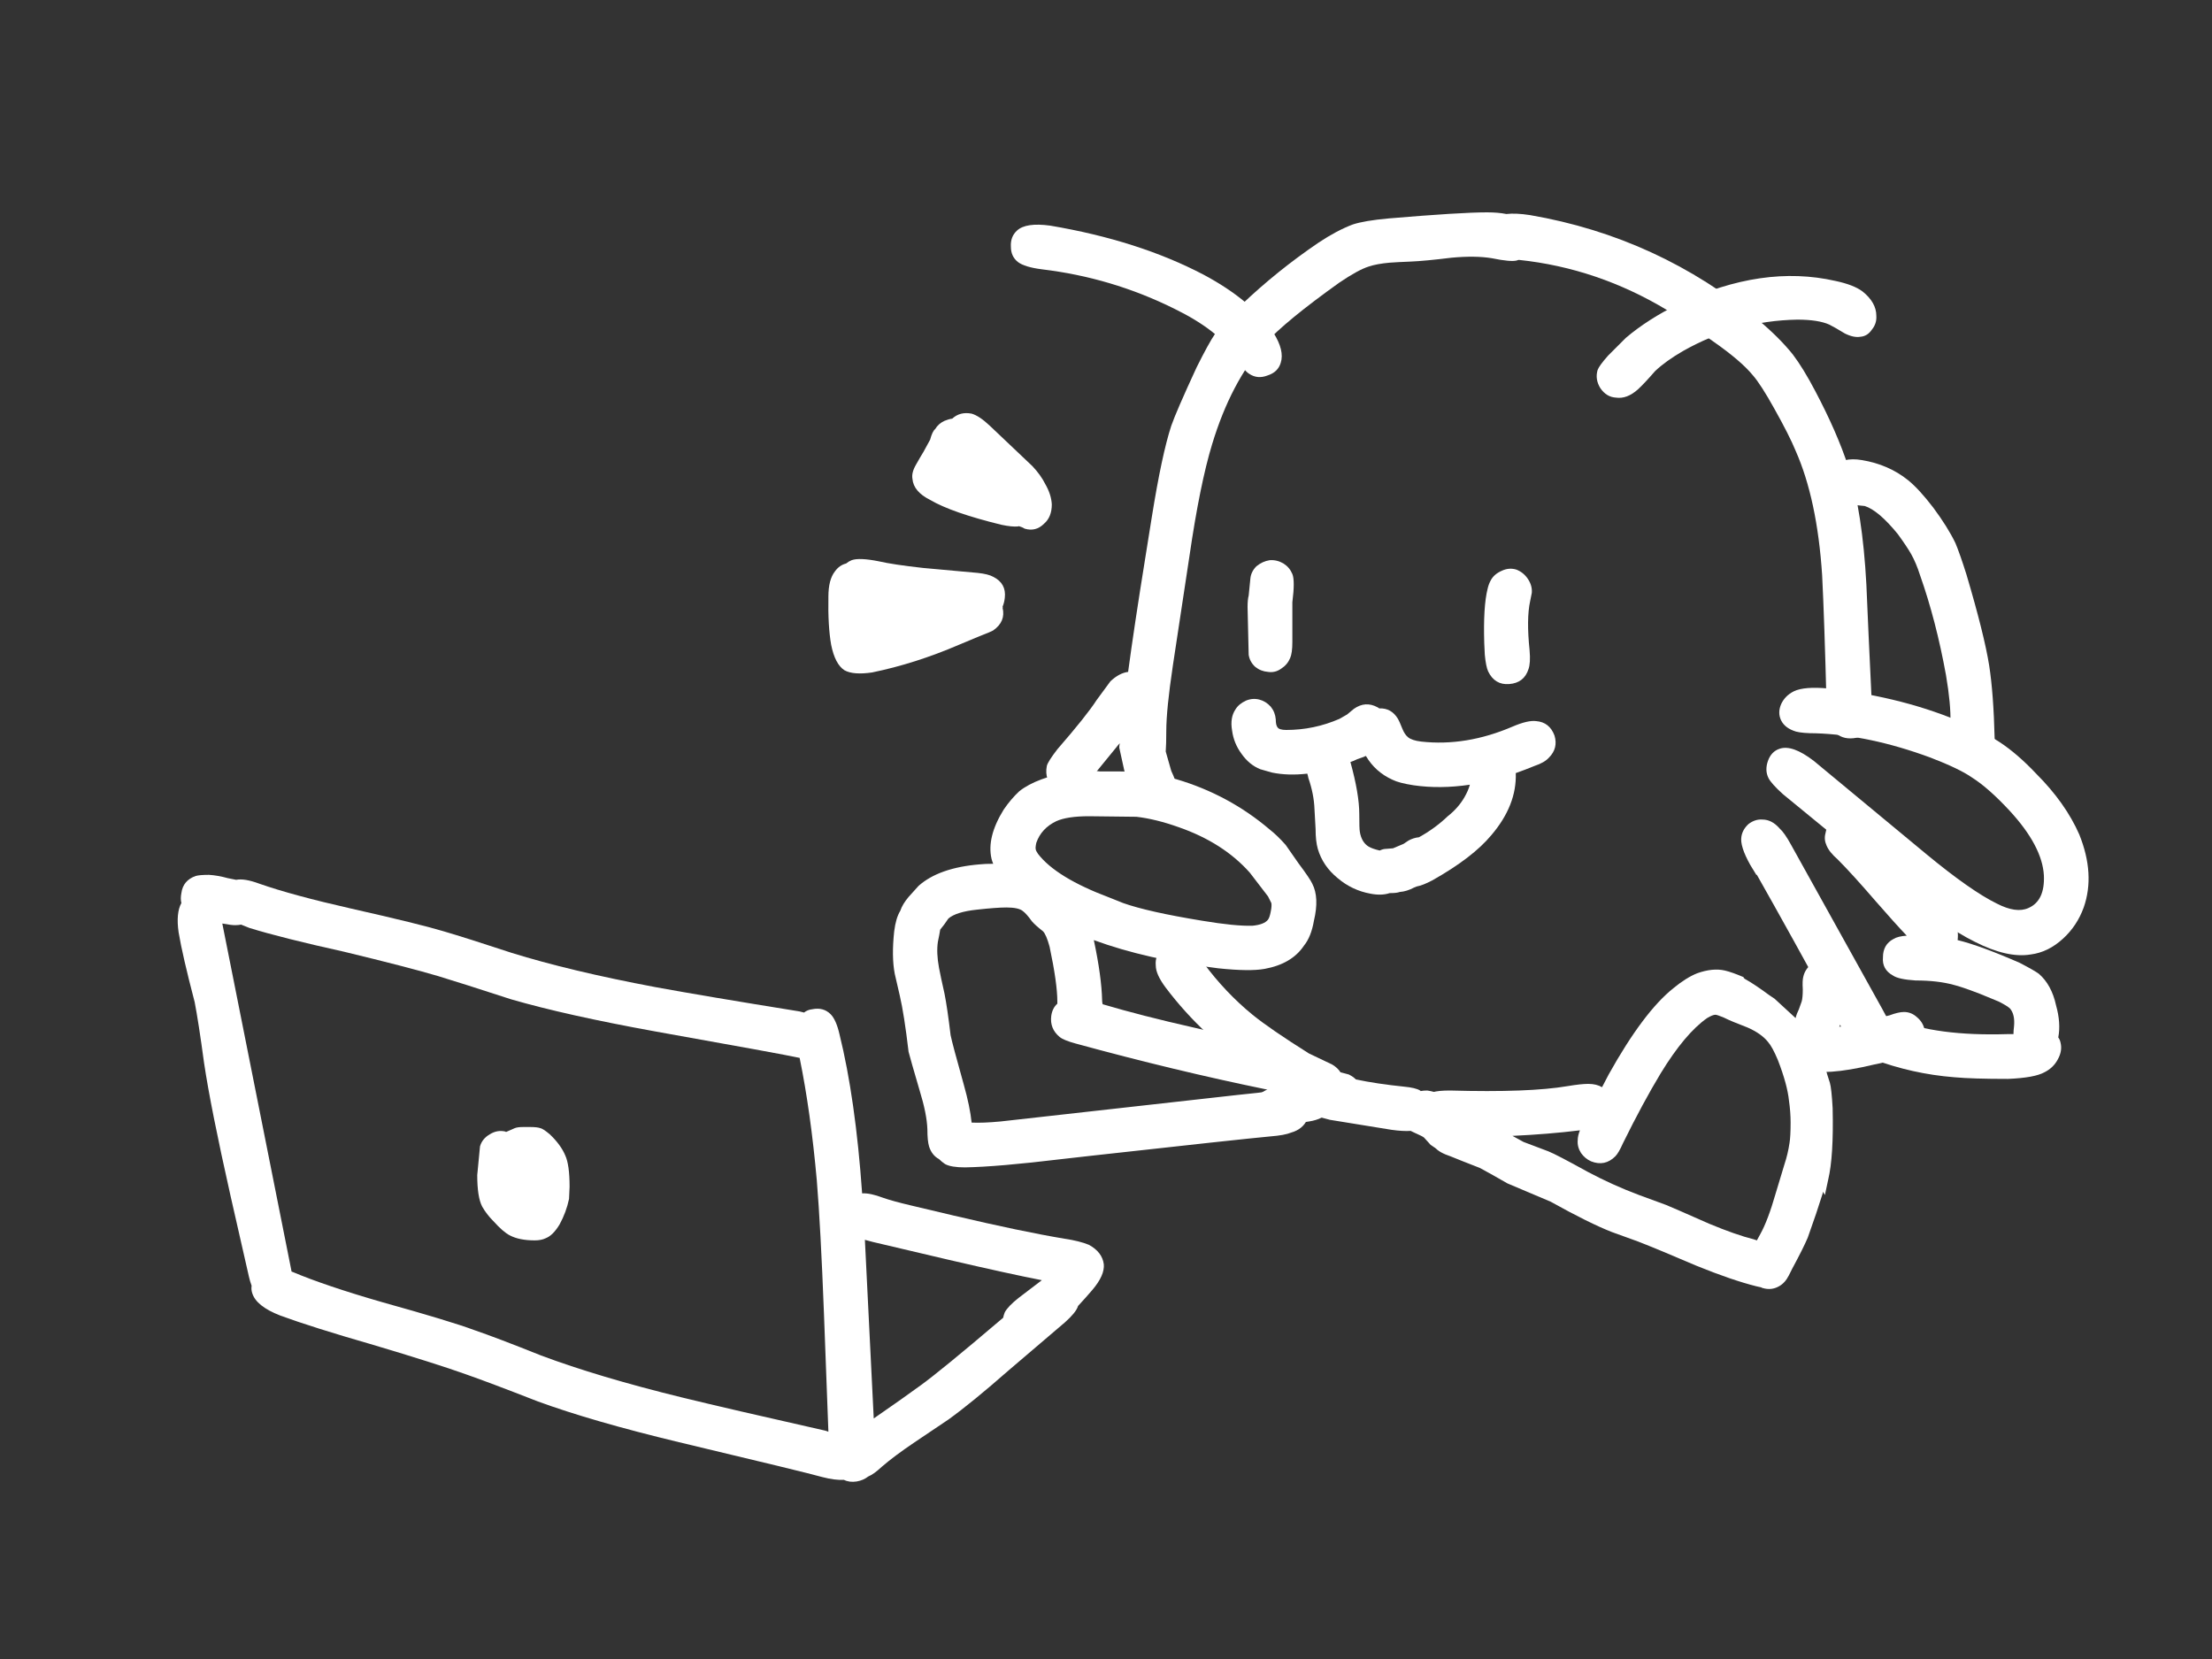 
<svg xmlns="http://www.w3.org/2000/svg" version="1.1" xmlns:xlink="http://www.w3.org/1999/xlink" preserveAspectRatio="none" x="0px" y="0px" width="200px" height="150px" viewBox="0 0 200 150">
<rect x="0" y="0" width="200" height="150" fill="#333333" stroke="none"/>
<defs>
<g id="Layer4_0_FILL">
<path fill="#FFFFFF" stroke="none" d="
M 17.6 90.6
Q 17.95 92.4 18.45 96.1 19.05 100.15 20.85 108.15
L 22.5 115.4
Q 22.6 115.85 22.75 116.25 22.7 116.6 22.8 116.9 23.15 118.1 25.35 118.95 28.2 120 33.75 121.6 39.45 123.3 42.1 124.25 44.25 125 48.6 126.7 53.5 128.5 61.4 130.4 72.75 133.1 74.35 133.55 75.5 133.85 76.3 133.8 76.8 134.05 77.45 133.95 78.05 133.85 78.5 133.5 79 133.3 79.75 132.6 80.85 131.65 82.7 130.4 85.3 128.65 85.75 128.35 87.9 126.8 91.2 123.9
L 96.3 119.55
Q 97.25 118.7 97.45 118.15 97.45 118.1 97.5 118.05 98.15 117.35 98.75 116.65 99.9 115.3 99.8 114.3 99.65 113.2 98.45 112.55 97.6 112.2 96.25 112 92.35 111.35 86.2 109.9
L 82.4 109
Q 80.7 108.6 79.85 108.3 78.65 107.85 77.95 107.9 77.35 99.35 75.9 93.5 75.6 92.2 75.1 91.7 74.45 91.05 73.45 91.25 73 91.3 72.7 91.55 72.5 91.5 72.3 91.45 63.6 90.05 59.25 89.25 51.55 87.8 46.25 86.15 42.15 84.8 40.1 84.2 37.95 83.55 31.75 82.15 26.45 80.95 23.45 79.9 22.1 79.4 21.35 79.55
L 20.6 79.4
Q 19.7 79.15 18.9 79.1 18.05 79.1 17.7 79.2 16.55 79.6 16.4 80.75 16.3 81.25 16.4 81.65 15.9 82.55 16.15 84.3 16.5 86.4 17.6 90.6
M 21.25 83.65
Q 21.55 83.65 21.8 83.6 22.15 83.75 22.55 83.9 25.45 84.8 31.1 86.05 36.9 87.45 39.6 88.25 41.75 88.9 46.2 90.35 51.2 91.8 59.2 93.25 70.7 95.3 72.3 95.65 73.3 100.55 73.85 106.7 74.2 110.95 74.5 118.8
L 74.9 129.45
Q 74.75 129.4 74.6 129.35 65.95 127.4 61.65 126.35 54.1 124.5 48.9 122.55 44.9 120.95 42.85 120.25 40.7 119.45 34.6 117.75 29.4 116.25 26.45 115 26.4 115 26.35 114.95
L 26.35 114.9 20.1 83.5
Q 20.9 83.65 21.25 83.65
M 78.2 112.1
Q 78.55 112.2 78.95 112.3
L 85.75 113.9
Q 91.35 115.2 94.2 115.75
L 92.1 117.35
Q 91.15 118.1 90.85 118.65 90.75 118.9 90.7 119.15
L 90.4 119.4
Q 85.05 123.95 83.25 125.25 81.75 126.35 79 128.25 78.8 124.05 78.2 112.1 Z"/>
</g>

<g id="Layer3_0_FILL">
<path fill="#FFFFFF" stroke="none" d="
M 138.35 54.35
L 138.5 53.6
Q 138.55 52.95 138.15 52.35 137.75 51.75 137.1 51.5 136.45 51.3 135.8 51.6 135.1 51.9 134.8 52.45 134.6 52.8 134.5 53.25 134.1 54.85 134.2 58.15
L 134.25 59.2
Q 134.35 60.25 134.55 60.7 135.15 61.95 136.45 61.85 137.8 61.75 138.2 60.5 138.4 59.95 138.3 58.8 138 55.95 138.35 54.35
M 107.1 85.45
Q 106.15 85.05 105.25 85.65 104.4 86.3 104.5 87.3 104.5 88.1 105.4 89.3 107.1 91.55 109.15 93.45 111.35 95.5 114.45 97.5 114.4 97.95 114.55 98.4 114.55 98.45 114.6 98.5 113.75 98.9 113.45 99.45 113.2 99.95 113.2 100.4 113.2 101.3 113.85 101.95 114.55 102.55 115.45 102.4 115.85 102.35 116.5 102 117.25 101.65 117.55 101.55 117.6 101.5 118.35 101.4 119 101.3 119.5 101.05 119.85 101.15 120.25 101.25
L 125.8 102.15
Q 126.85 102.3 127.55 102.25 127.65 102.3 127.75 102.35 128.65 102.75 128.75 102.85
L 129.25 103.4
Q 129.3 103.5 129.7 103.75 130.8 104.35 131.75 103.9 132.85 103.45 132.95 102.3
L 132.9 101.65 132.75 101.15 131.8 100.15
Q 130.8 99.25 130.2 98.95 129.75 98.7 129.05 98.6 128.7 98.6 128.45 98.65
L 128.4 98.6
Q 128 98.35 126.95 98.25 124.5 98 122.6 97.6 122.35 97.35 121.95 97.15 121.8 97.1 121.2 96.95 120.95 96.55 120.45 96.25
L 118.35 95.25
Q 114.85 93.05 113.25 91.75 110.8 89.75 108.8 87.05 107.85 85.7 107.1 85.45
M 115.5 65.75
Q 115.35 65.55 115.35 65.05 115.3 64.4 114.9 63.9 114.45 63.4 113.85 63.25 113.25 63.1 112.65 63.35 112 63.65 111.7 64.15 111.2 64.9 111.4 66.05 111.55 67.2 112.25 68.15 112.95 69.15 113.95 69.55
L 115 69.85
Q 116.45 70.15 118.2 69.95 118.25 70.1 118.3 70.35 118.8 71.8 118.85 73.15
L 118.95 74.95
Q 118.95 76.05 119.15 76.75 119.6 78.3 120.95 79.4 122.25 80.5 123.9 80.8 124.9 81 125.65 80.75
L 125.7 80.75
Q 126.3 80.75 126.55 80.65 127.2 80.6 127.85 80.25
L 128.1 80.15
Q 128.65 80.05 129.5 79.6 133.15 77.55 134.85 75.5 137.15 72.8 137.05 69.9 137.9 69.6 138.75 69.25 139.65 68.95 140.05 68.5 140.9 67.65 140.55 66.5 140.1 65.3 138.9 65.2 138.15 65.1 136.75 65.7 132.55 67.5 128.5 67.05 127.65 66.95 127.3 66.65 127 66.4 126.8 65.9 126.5 65.15 126.4 65 125.8 64 124.7 64.05 124.65 64 124.55 63.95 123.45 63.35 122.4 64.1
L 121.8 64.6 121.1 65
Q 118.8 66 116.3 66 115.65 66 115.5 65.75
M 122.9 73.6
Q 122.9 71.8 122.1 68.9 122.4 68.8 122.7 68.65 123.15 68.5 123.5 68.35 124.35 69.8 125.9 70.5 126.5 70.8 127.8 71 130.2 71.35 132.9 70.95 132.75 71.5 132.4 72.1 131.85 73.05 130.9 73.8 129.75 74.9 128.3 75.7 127.8 75.75 127.35 76
L 126.9 76.3 125.95 76.7 125.35 76.75
Q 125.05 76.75 124.75 76.9 124.1 76.75 123.75 76.55 123.1 76.15 122.95 75.2 122.9 74.95 122.9 73.6
M 116.85 54.45
Q 117.1 52.5 116.85 51.9 116.6 51.3 116.05 50.95 115.45 50.6 114.8 50.65 114.15 50.75 113.6 51.2 113.1 51.7 113.05 52.35
L 112.9 53.85
Q 112.8 54.2 112.8 54.9
L 112.9 59.2
Q 113 59.85 113.5 60.3 114 60.7 114.65 60.75 115.3 60.85 115.85 60.45 116.4 60.1 116.65 59.5 116.85 59.05 116.85 58.05
L 116.85 54.45
M 167.1 42.15
Q 166.1 39.1 164.15 35.4 163.05 33.3 162.1 32.05 160.9 30.55 159 28.95 149.95 21.45 138.35 19.45 137.05 19.25 136.2 19.35 135.45 19.2 134.45 19.2 132.05 19.2 125.55 19.75 123.35 19.95 122.3 20.3 120.85 20.85 119.2 21.95 115.45 24.5 112.25 27.55 110.75 28.9 109.85 30.2 109.3 31 108.2 33.2 106.35 37.2 105.9 38.5 105.05 41.1 104.15 46.7
L 103.55 50.45
Q 102.55 56.65 102 60.75 101.2 60.85 100.4 61.6 100.35 61.65 99.15 63.3 98.25 64.7 95.6 67.75 94.75 68.85 94.65 69.25 94.4 70.55 95.4 71.3 96.45 72.1 97.55 71.4 97.75 71.3 98.5 70.55
L 100.95 67.55
Q 101.1 67.35 101.25 67.2 101.2 67.4 101.2 67.6 101.25 67.85 101.65 69.65
L 102 70.8 102.25 71.4
Q 102.6 72.4 103.3 72.8 103.8 73.15 104.5 73.05 105.2 72.95 105.65 72.5 106.7 71.45 106.1 70.15
L 105.9 69.7 105.4 67.95
Q 105.45 67.3 105.45 66.1 105.45 64.15 106.05 60.15
L 107.55 50.25
Q 108.5 43.75 109.6 40.15 111.3 34.55 114.35 31.1 116.2 29.05 121.1 25.55 122.8 24.4 123.75 24.1 124.5 23.85 125.65 23.75 126.3 23.7 127.55 23.65 128.8 23.6 131.25 23.3 133.4 23.1 134.9 23.35 136.6 23.7 137.15 23.55 137.25 23.5 137.35 23.5 144.45 24.25 150.75 28.05 152.45 29.1 154.8 30.8 157.4 32.6 158.5 33.95 159.2 34.75 160.4 36.9 161.8 39.4 162.35 40.75 164.3 45.15 164.75 52 164.95 55.9 165.15 63.7 165.25 65.45 165.85 66.15 166.5 66.85 167.55 66.75 168.65 66.65 169.05 65.8 169.35 65.15 169.25 63.8 168.9 56.5 168.75 52.85 168.4 46.3 167.1 42.15 Z"/>
</g>

<g id="Layer2_0_FILL">
<path fill="#FFFFFF" stroke="none" d="
M 101.2 69.75
L 99.45 69.75
Q 98.25 69.6 98.2 69.6
L 97.15 69.7
Q 93.7 70.3 92.15 71.55 91.4 72.25 90.75 73.2 89.2 75.7 89.65 77.65 89.7 77.85 89.8 78.1 89.05 78.1 88.6 78.15 84.9 78.45 83.05 80.1
L 82.15 81.1
Q 81.6 81.75 81.4 82.35 81 83 80.85 84.2 80.6 86.5 80.9 88.05
L 81.35 90
Q 81.75 91.7 82.15 95.1 82.3 95.7 83.15 98.6 83.8 100.7 83.85 102.1 83.85 103.15 84 103.65 84.25 104.45 84.9 104.8 85.15 105.05 85.45 105.25 86 105.55 87.25 105.55 90.2 105.5 96 104.8
L 98.65 104.5
Q 112.15 103 114.85 102.75 116.15 102.65 116.75 102.4 117.8 102.1 118.2 101.2 118.6 100.3 118.1 99.45 118.05 99.4 118.05 99.35 118.2 99.35 118.35 99.35 119.45 99.25 119.95 98.25 120.45 97.25 119.8 96.35 119.25 95.5 117.3 95 111.05 93.65 107.9 92.9 103.25 91.85 99.7 90.8 99.65 90.65 99.65 90.45 99.6 88.3 98.9 85 103.65 86.75 110.15 87.55 113 87.85 114.35 87.6 116.8 87.15 117.9 85.5 118.55 84.7 118.8 83.25 119.3 81.15 118.65 79.9 118.45 79.45 117.4 78.05
L 116.25 76.4
Q 115.5 75.55 114.8 75 111.1 71.85 106.35 70.45 103.7 69.75 101.2 69.75
M 100.3 81.15
Q 95.5 79.35 93.85 77.2 93.65 76.9 93.65 76.8 93.6 76.65 93.7 76.2 94.15 74.9 95.5 74.25 96.5 73.8 98.45 73.8
L 102.75 73.85
Q 104.5 74.05 106.6 74.8 110.6 76.2 113 78.9
L 114.65 81.05 114.95 81.65
Q 115 81.9 114.9 82.4 114.8 82.95 114.65 83.15 114.3 83.6 113.25 83.7 111.7 83.75 108.7 83.25 103.8 82.45 101.55 81.65
L 100.3 81.15
M 92.45 82.35
Q 92.8 82.6 93.3 83.3 93.6 83.65 94.3 84.2 94.6 84.5 94.9 85.6 95.6 88.9 95.6 90.55 95.6 90.65 95.6 90.75 95.15 91.15 95.05 91.85 94.9 93 95.8 93.75 96.15 94.05 97.25 94.35 106.2 96.8 114.5 98.5
L 115 98.65
Q 113.9 98.8 111.9 99
L 90.45 101.4
Q 88.85 101.55 87.85 101.5 87.7 100.05 87.15 98.1 86.1 94.35 85.95 93.6 85.65 91.1 85.4 89.85 85.05 88.3 84.9 87.5 84.65 86.15 84.8 85.15 84.95 84.45 85 84.1 85 84.05 85.05 84 85.35 83.65 85.75 83.05 86.45 82.45 88.3 82.25 90.1 82.05 91 82.05 92.05 82.05 92.45 82.35
M 92.05 23.7
Q 92.65 24.15 94.2 24.35 100.5 25.1 106.15 27.9 110.15 29.85 111.7 32.2 112.45 33.5 112.95 33.8 113.7 34.3 114.6 33.95 115.55 33.65 115.8 32.8 116.15 31.7 115.15 30.1 113.15 27.15 108.85 24.85 102.95 21.75 94.95 20.4 92.75 20.1 91.95 20.85 91.35 21.4 91.4 22.3 91.4 23.2 92.05 23.7
M 166.9 88.35
Q 166.75 87.7 166.2 87.25 165.7 86.8 165 86.8 164.35 86.75 163.75 87.2 163.2 87.65 163.05 88.3 162.95 88.65 163 89.45 163 90.2 162.9 90.55
L 162.65 91.25
Q 162.45 91.65 162.35 92.05
L 160.45 90.3 160 90
Q 158.65 89 157.75 88.5
L 157.65 88.4 157.65 88.35
Q 156.6 87.9 155.95 87.75 154.85 87.5 153.45 88 152.45 88.4 151.3 89.35 148.6 91.5 145.45 97.15 145.15 97.75 144.85 98.3 144.35 98 143.6 98 142.95 98 141.75 98.2 138.25 98.8 131.1 98.6 130.05 98.6 129.55 98.75 128.4 99.25 128.3 100.45 128.2 101.6 129.15 102.2 129.05 103.05 129.75 103.75 130.1 104.2 131.15 104.55 132 104.9 133.8 105.6 134.65 106.05 136.3 107
L 140.2 108.65
Q 143.7 110.6 145.75 111.4
L 148.1 112.25
Q 149.9 112.95 153.4 114.45 156.6 115.75 158.8 116.3 159 116.35 159.25 116.4 159.3 116.45 159.35 116.45 160.15 116.7 160.85 116.3 161.4 116 161.75 115.3 161.8 115.2 161.85 115.1 161.95 114.9 162.05 114.7 163.05 112.85 163.45 111.9 163.95 110.45 164.2 109.75
L 164.85 107.75
Q 164.9 107.9 165 108.05
L 165.3 106.65
Q 165.8 104.55 165.7 100.2 165.6 98.4 165.45 97.9 164.9 96.3 164.85 95.3 164.75 95.1 164.7 94.95 165.2 94.85 165.6 94.5 166.05 94.05 166.2 93.45
L 166.3 92.85 166.5 92.35
Q 166.9 91.2 166.95 91.1
L 166.9 88.35
M 154.35 92.05
Q 154.85 91.75 155.1 91.75 155.25 91.75 155.85 92 156.55 92.35 158 92.9 159.25 93.45 159.85 94.2 160.25 94.65 160.75 95.85 161.6 98.05 161.75 99.5 161.9 100.55 161.9 101.5 161.9 102.75 161.8 103.35 161.65 104.35 161.35 105.25
L 160.55 107.9
Q 159.85 110.35 159.15 111.6 159.05 111.8 158.85 112.15 158.7 112.1 158.55 112.05 156.95 111.65 154.55 110.65 151.15 109.15 150.65 108.95
L 148.2 108.05
Q 145.8 107.15 143.55 105.95 140.75 104.4 140 104.1
L 137.75 103.25 136.75 102.7
Q 140 102.55 142.85 102.2 142.65 102.7 142.65 103.1 142.6 103.7 142.95 104.25 143.3 104.75 143.85 105 145.1 105.5 146.05 104.55 146.35 104.25 146.75 103.35 148.55 99.7 150.15 97.05 152.35 93.45 154.35 92.05
M 178.3 70.3
Q 179.8 71.25 181.7 73.3 184.65 76.5 184.8 79.15 184.9 81.45 183.4 82.1 182.3 82.6 180.55 81.7 178.2 80.55 174.2 77.25
L 164 68.8
Q 162.05 67.3 160.9 67.7 160.15 67.95 159.85 68.8 159.55 69.65 159.9 70.35 160.15 70.85 161.2 71.8
L 171.2 80
Q 175.7 83.75 178.55 85.15 181.5 86.65 183.6 86.3 185.2 86.1 186.55 84.85 187.8 83.7 188.4 82.05 189.45 79.05 188 75.45 186.75 72.6 184.1 69.95 182.4 68.15 180.8 67.1 179.35 66.15 177.7 65.45 172.25 63.05 165.3 62.25 163.15 62.05 162.2 62.5 161.4 62.9 161.05 63.65 160.7 64.45 161.05 65.15 161.4 65.85 162.4 66.15 163 66.3 164.15 66.3 169 66.45 174.55 68.5 177.15 69.5 178.3 70.3
M 162.5 28.9
Q 164.4 28.9 165.4 29.35 165.9 29.6 166.8 30.15 167.6 30.55 168.2 30.45 168.85 30.4 169.25 29.8 169.7 29.25 169.65 28.55 169.65 27.35 168.4 26.35 167.6 25.75 165.95 25.4 159.35 23.9 151.85 27.45 149 28.85 147 30.55
L 145.4 32.15
Q 144.6 33.05 144.45 33.45 144.2 34.3 144.7 35.1 145.25 35.9 146.1 35.95 147.1 36.1 148.1 35.2 148.65 34.7 149.65 33.55 150.6 32.65 152.15 31.75 157 29 162.5 28.9 Z"/>
</g>

<g id="Layer1_0_FILL">
<path fill="#FFFFFF" stroke="none" d="
M 177 85
Q 177.05 84.6 177 84.15 176.9 83.5 175.65 82.15 174.4 80.9 172.3 78.5 169.95 75.85 168.95 74.8 168.05 74 167.65 73.85 166.4 73.45 165.55 74.35 165.15 74.7 165.05 75.35 164.9 75.9 165.15 76.45 165.4 77.05 166.15 77.7 167.45 79 169.65 81.55 171.35 83.5 172.4 84.6 171.6 84.65 171.2 84.9 170.25 85.4 170.25 86.55 170.15 87.65 171.15 88.2 171.65 88.55 173.2 88.65 175.2 88.65 176.65 89.05 177.3 89.2 179 89.85
L 180.7 90.55
Q 181.5 90.95 181.75 91.2 182.2 91.75 182.1 92.8 182.05 93.2 182.05 93.5 181.8 93.5 181.5 93.5 175.1 93.7 171.3 92.15 170.9 92 170.55 91.9 170.4 91.6 170.2 91.25
L 161.95 76.4
Q 161.35 75.3 160.9 74.9 160.2 74.1 159.35 74.1 158.7 74.05 158.1 74.5 157.55 75 157.45 75.65 157.3 76.5 158.25 78.2 158.5 78.6 158.8 79.1
L 158.85 79.1
Q 161.6 83.95 166.75 93.35 167.3 94.4 167.85 94.8 167.9 94.9 168 95 168.3 95.3 169.3 95.75 172.9 97.1 176.7 97.4 178.35 97.55 181.55 97.55 183.95 97.45 184.85 96.95 185.65 96.55 186.05 95.8 186.5 95 186.3 94.25 186.25 94 186.1 93.8 186.35 92.5 185.9 90.9 185.5 89.05 184.35 88.05 183.95 87.75 182.6 87.05 179.05 85.5 177 85 Z"/>
</g>

<g id="Layer0_0_FILL">
<path fill="#FFFFFF" stroke="none" d="
M 51.45 108.4
L 51.5 107.3
Q 51.5 105.3 51.1 104.45 50.7 103.5 49.7 102.55 49.1 102.05 48.85 102 48.55 101.9 47.95 101.9 47.8 101.9 47.65 101.9 47.5 101.9 47.3 101.9 46.8 101.9 46.55 102
L 45.75 102.35
Q 45.7 102.3 45.65 102.3 44.95 102.15 44.3 102.55 43.6 102.95 43.4 103.65
L 43.15 106.25
Q 43.15 108.25 43.6 109.1 44 109.8 44.6 110.4 45.5 111.4 46.1 111.7 46.95 112.15 48.35 112.15 48.95 112.15 49.35 111.95 50 111.7 50.6 110.7 51.2 109.6 51.45 108.4
M 89.8 52.15
Q 89.35 51.9 88.4 51.8
L 83.45 51.35
Q 80.75 51.05 79.45 50.75 77.7 50.4 77 50.65 76.75 50.75 76.5 50.95 75.9 51.1 75.5 51.65 74.9 52.4 74.9 53.95 74.85 56.6 75.15 58.3 75.5 60.05 76.35 60.6 77.15 61.05 78.85 60.8 82.75 60 86.7 58.3
L 88.5 57.55
Q 89.65 57.1 89.8 57 90.95 56.2 90.65 54.95 90.7 54.9 90.65 54.85 90.8 54.5 90.85 54.05 91 52.75 89.8 52.15
M 87.85 37.4
Q 86.8 37.2 86.1 37.85 85.75 37.9 85.4 38.05 84.85 38.3 84.55 38.8 84.3 39 84.1 39.75
L 83.5 40.85
Q 83.25 41.25 82.8 42.05 82.4 42.75 82.5 43.3 82.6 44.45 84.1 45.2 86.05 46.35 90.55 47.45 91.5 47.65 92.05 47.6 92.1 47.55 92.2 47.6 92.4 47.65 92.65 47.8 93.65 48.1 94.4 47.35 95.1 46.75 95.1 45.6 95.05 44.7 94.5 43.75 94.1 42.95 93.35 42.15
L 89.5 38.5
Q 88.55 37.6 87.85 37.4
M 170.85 91.8
L 168.9 92.3
Q 167.1 92.8 166.1 92.85 165.25 92.85 164.8 92.9 164.05 92.95 163.55 93.25 162.7 93.8 162.6 94.8 162.6 95.8 163.35 96.4 164.05 97 165.6 96.9 167.15 96.8 169.45 96.25 169.8 96.2 171.95 95.65 172.65 95.45 172.95 95.25 173.5 94.95 173.8 94.3 174.1 93.7 174 93.05 173.85 92.4 173.3 91.95 172.8 91.5 172.15 91.5 171.65 91.5 170.85 91.8
M 165.65 42.25
Q 165.1 42.85 165.2 43.8 165.35 44.7 166.1 45.15 166.8 45.6 168.6 45.75 169.85 46.15 171.6 48.3 172.4 49.4 172.8 50.1 173.25 50.9 173.6 52 175.05 56.1 175.95 61.05 176.4 63.7 176.35 65.35 176.3 66.95 176.3 67.3 176.4 68.45 177 69.05 177.55 69.7 178.55 69.6 179.55 69.55 180 68.8 180.35 68.25 180.35 66.85 180.25 62.7 179.85 60.15 179.4 57.35 177.8 51.95 177.2 50.05 176.8 49.1 176.1 47.65 174.8 45.9 173.5 44.2 172.5 43.4 170.75 42 168.35 41.6 166.6 41.3 165.65 42.25 Z"/>
</g>
</defs>

<g transform="matrix( 1, 0, 0, 1, 0,0) ">
<use xlink:href="#Layer4_0_FILL"/>
</g>

<g transform="matrix( 1, 0, 0, 1, 0,0) ">
<use xlink:href="#Layer3_0_FILL"/>
</g>

<g transform="matrix( 1, 0, 0, 1, 0,0) ">
<use xlink:href="#Layer2_0_FILL"/>
</g>

<g transform="matrix( 1, 0, 0, 1, 0,0) ">
<use xlink:href="#Layer1_0_FILL"/>
</g>

<g transform="matrix( 1, 0, 0, 1, 0,0) ">
<use xlink:href="#Layer0_0_FILL"/>
</g>
</svg>
